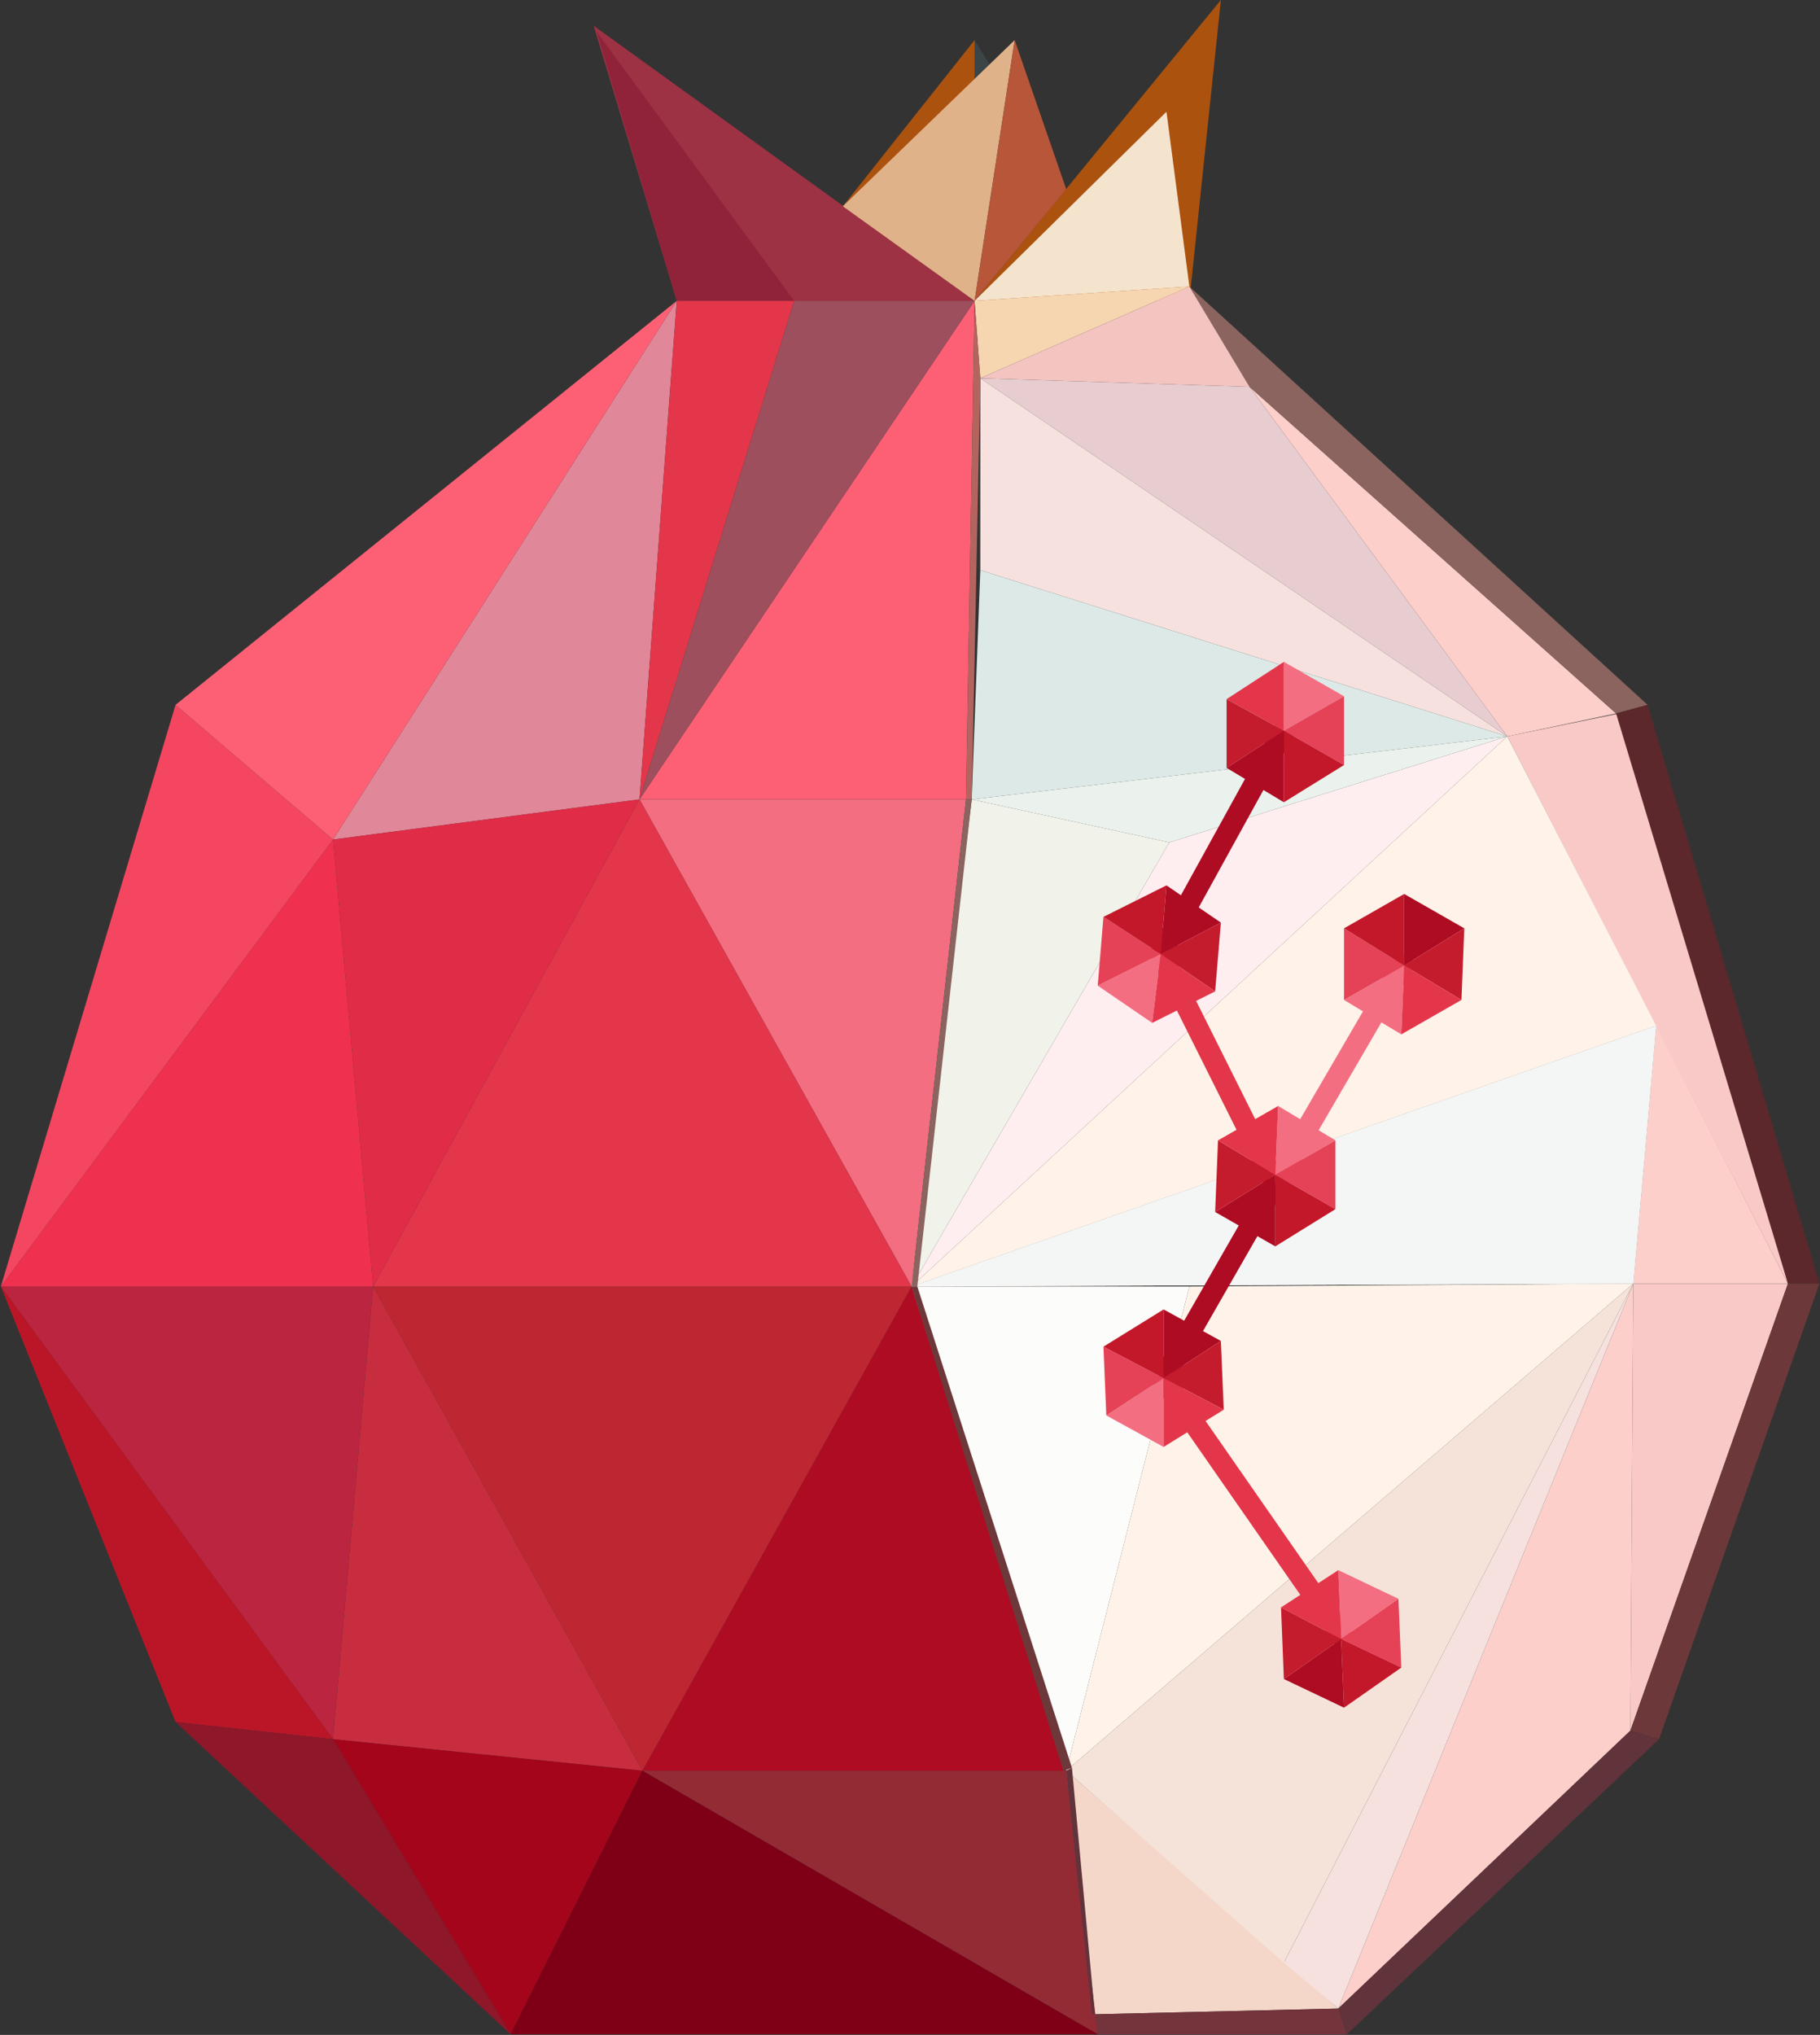 <svg version="1.1" id="Layer_1" xmlns="http://www.w3.org/2000/svg" xmlns:xlink="http://www.w3.org/1999/xlink" x="0px" y="0px" style="enable-background:new 0 0 960 560;" xml:space="preserve" viewBox="447.77 215.3 63.55 71.02">
<rect x="447.77" y="215.3" width="63.55" height="71.02" fill="#333333" stroke="none"/>
<style type="text/css">
	.st0{fill:#3B4546;}
	.st1{fill:#AC520F;}
	.st2{fill:#F36E81;}
	.st3{fill:#FD6075;}
	.st4{fill:#E08899;}
	.st5{fill:#E3364A;}
	.st6{fill:#9D4F5D;}
	.st7{fill:#F9C9C7;}
	.st8{fill:#FCCFCA;}
	.st9{fill:#E7CCD0;}
	.st10{fill:#F6E1DE;}
	.st11{fill:#DDE9E6;}
	.st12{fill:#FFEEF0;}
	.st13{fill:#EBF2ED;}
	.st14{fill:#FFF3E9;}
	.st15{fill:#F4D7C9;}
	.st16{fill:#F5E3D9;}
	.st17{fill:#FCFCFA;}
	.st18{fill:#F3F6F5;}
	.st19{fill:#F1F2E9;}
	.st20{fill:#E02C47;}
	.st21{fill:#C82D3F;}
	.st22{fill:#A4051B;}
	.st23{fill:#BC253F;}
	.st24{fill:#BB1627;}
	.st25{fill:#8E172A;}
	.st26{fill:#932B35;}
	.st27{fill:#7F0016;}
	.st28{fill:#EF304F;}
	.st29{fill:#F44661;}
	.st30{fill:#9D3244;}
	.st31{fill:#902339;}
	.st32{fill:#F4E4CE;}
	.st33{fill:#E0B28A;}
	.st34{fill:#B75638;}
	.st35{fill:#AE0C23;}
	.st36{fill:#BE2732;}
	.st37{fill:#A30D3F;}
	.st38{fill:#8B645F;}
	.st39{fill:#5C282B;}
	.st40{fill:#6C3839;}
	.st41{fill:#61333B;}
	.st42{fill:#74343C;}
	.st43{fill:#F6D5B1;}
	.st44{fill:#F4C4C0;}
	.st45{fill:#B4645F;}
	.st46{fill:none;stroke:#AE0C23;stroke-width:0.75;stroke-miterlimit:10;}
	.st47{fill:none;stroke:#E3364A;stroke-width:0.75;stroke-miterlimit:10;}
	.st48{fill:none;stroke:#F36E81;stroke-width:0.75;stroke-miterlimit:10;}
	.st49{fill:#E54257;}
	.st50{fill:#C3182A;}
	.st51{fill:#C41C2D;}
</style>
<polygon id="XMLID_43_" class="st0" points="481.8,225.8 485,221.9 481.8,216.7 "/>
<polygon id="XMLID_41_" class="st1" points="477.2,222.5 481.8,225.8 481.8,216.7 "/>
<polygon id="XMLID_5_" class="st2" points="481.5,243.2 479.6,260.2 470.1,243.2 "/>
<polygon id="XMLID_6_" class="st3" points="481.5,243.2 470.1,243.2 481.8,225.8 "/>
<polygon id="XMLID_26_" class="st4" points="470.1,243.2 459.4,244.6 471.4,225.8 "/>
<polygon id="XMLID_28_" class="st5" points="475.5,225.8 470.1,243.2 471.4,225.8 "/>
<polygon id="XMLID_52_" class="st6" points="481.8,225.8 470.1,243.2 475.5,225.8 "/>
<polygon id="XMLID_13_" class="st7" points="504.8,240.1 510.2,260.1 500.4,241 "/>
<polygon id="XMLID_35_" class="st7" points="504.8,260.1 504.7,275.7 510.2,260.1 "/>
<polygon id="XMLID_48_" class="st8" points="505.6,251.1 504.8,260.1 510.2,260.1 "/>
<polygon id="XMLID_10_" class="st9" points="491.4,228.8 500.4,241 482,228.5 "/>
<polygon id="XMLID_42_" class="st8" points="504.7,275.7 494.5,285.4 504.8,260.1 "/>
<polygon id="XMLID_34_" class="st10" points="482,228.5 500.4,241 482,235.2 "/>
<polygon id="XMLID_38_" class="st11" points="482,235.2 500.4,241 481.7,243.2 "/>
<polygon id="XMLID_55_" class="st12" points="488.6,244.7 500.4,241 479.6,260.2 "/>
<polygon id="XMLID_56_" class="st13" points="481.7,243.2 500.4,241 488.6,244.7 "/>
<polygon id="XMLID_59_" class="st12" points="504.8,260.1 505.6,251.1 479.6,260.2 "/>
<polygon id="XMLID_30_" class="st14" points="500.4,241 505.6,251.1 479.6,260.2 "/>
<polygon id="XMLID_36_" class="st15" points="486,285.6 494.5,285.4 485,277.1 "/>
<polygon id="XMLID_37_" class="st16" points="492.6,283.8 504.8,260.1 485,277.1 "/>
<polygon id="XMLID_31_" class="st17" points="489.3,260.2 479.6,260.2 485,277.1 "/>
<polygon id="XMLID_112_" class="st14" points="504.8,260.1 489.3,260.2 485,277.1 "/>
<polygon id="XMLID_33_" class="st18" points="505.6,251.1 504.8,260.1 479.6,260.2 "/>
<polygon id="XMLID_29_" class="st19" points="481.7,243.2 488.6,244.7 479.6,260.2 "/>
<polygon id="XMLID_23_" class="st8" points="504.2,240.2 500.4,241 491.4,228.8 "/>
<polygon id="XMLID_54_" class="st10" points="494.5,285.4 492.6,283.8 504.8,260.1 "/>
<polygon id="XMLID_17_" class="st20" points="470.1,243.2 460.8,260.2 459.4,244.6 "/>
<polygon id="XMLID_63_" class="st21" points="470.2,277.1 459.4,276 460.8,260.2 "/>
<polygon id="XMLID_69_" class="st22" points="470.2,277.1 465.6,286.3 459.4,276 "/>
<polygon id="XMLID_74_" class="st23" points="460.8,260.2 459.4,276 447.8,260.2 "/>
<polygon id="XMLID_47_" class="st24" points="459.4,276 453.9,275.4 447.8,260.2 "/>
<polygon id="XMLID_49_" class="st25" points="459.4,276 465.6,286.3 453.9,275.4 "/>
<polygon id="XMLID_20_" class="st26" points="485,277.1 486.1,286.3 470.2,277.1 "/>
<polygon id="XMLID_53_" class="st27" points="470.2,277.1 486.1,286.3 465.6,286.3 "/>
<polygon id="XMLID_18_" class="st28" points="460.8,260.2 447.8,260.2 459.4,244.6 "/>
<polygon id="XMLID_19_" class="st29" points="459.4,244.6 447.8,260.2 453.9,239.9 "/>
<polygon id="XMLID_21_" class="st3" points="471.4,225.8 459.4,244.6 453.9,239.9 "/>
<polygon id="XMLID_75_" class="st30" points="468.5,216.2 481.8,225.8 471.4,225.8 "/>
<polygon id="XMLID_50_" class="st31" points="468.6,216.4 475.5,225.8 471.4,225.8 "/>
<polygon id="XMLID_114_" class="st1" points="490.4,215.3 489.3,225.8 481.8,225.8 "/>
<polygon id="XMLID_32_" class="st32" points="488.5,219.2 489.3,225.3 481.8,225.8 "/>
<polygon id="XMLID_77_" class="st33" points="477.2,222.5 481.8,225.8 483.2,216.7 "/>
<polygon id="XMLID_113_" class="st34" points="481.8,225.8 485,221.9 483.2,216.7 "/>
<polygon id="XMLID_14_" class="st35" points="485,277.1 470.2,277.1 479.6,260.2 "/>
<polygon id="XMLID_15_" class="st36" points="470.2,277.1 460.8,260.2 479.6,260.2 "/>
<polygon id="XMLID_16_" class="st5" points="479.6,260.2 460.8,260.2 470.1,243.2 "/>
<line id="XMLID_1_" class="st37" x1="459.4" y1="244.6" x2="470.1" y2="243.2"/>
<polygon id="XMLID_3_" class="st38" points="504.2,240.2 505.3,239.9 489.3,225.3 491.4,228.8 "/>
<polygon id="XMLID_7_" class="st39" points="510.2,260.1 511.3,260.1 505.3,239.9 504.2,240.2 "/>
<polygon id="XMLID_8_" class="st40" points="504.7,275.7 505.7,276 511.3,260.1 510.2,260.1 "/>
<polygon id="XMLID_9_" class="st41" points="494.5,285.4 494.8,286.3 505.7,276 504.7,275.7 "/>
<polygon id="XMLID_11_" class="st42" points="486,285.6 486.1,286.3 494.8,286.3 494.5,285.4 "/>
<polygon id="XMLID_24_" class="st43" points="481.8,225.8 489.3,225.3 482,228.5 "/>
<polygon id="XMLID_22_" class="st44" points="489.3,225.3 491.4,228.8 482,228.5 "/>
<polygon id="XMLID_127_" class="st45" points="481.5,243.2 481.7,243.2 482,228.5 481.8,225.8 "/>
<polygon id="XMLID_135_" class="st38" points="479.6,260.2 479.8,260.2 481.7,243.2 481.5,243.2 "/>
<polygon id="XMLID_131_" class="st40" points="484.9,277.1 485.2,277 479.8,260.2 479.6,260.2 "/>
<polygon id="XMLID_133_" class="st41" points="485.9,285.6 486,285.6 485.2,277 485,277.1 "/>
<line id="XMLID_178_" class="st46" x1="488.3" y1="248.6" x2="492.6" y2="240.8"/>
<line id="XMLID_176_" class="st47" x1="488.3" y1="248.6" x2="492.3" y2="256.6"/>
<line id="XMLID_159_" class="st48" x1="496.9" y1="248.7" x2="492.3" y2="256.6"/>
<line id="XMLID_111_" class="st46" x1="492.3" y1="256.6" x2="488.4" y2="263.4"/>
<line id="XMLID_109_" class="st47" x1="488.3" y1="263.3" x2="494.7" y2="272.5"/>
<polygon id="XMLID_2_" class="st2" points="494.7,239.6 492.6,240.8 492.6,240.8 492.6,238.4 492.6,238.4 494.7,239.6 "/>
<polygon id="XMLID_202_" class="st49" points="494.7,242 492.6,240.8 494.7,239.6 "/>
<polygon id="XMLID_12_" class="st50" points="494.7,242 492.6,243.3 492.6,240.8 "/>
<polygon id="XMLID_46_" class="st35" points="492.6,243.3 490.6,242.1 492.6,240.8 "/>
<polygon id="XMLID_27_" class="st51" points="490.6,242.1 490.6,239.7 492.6,240.8 "/>
<polygon id="XMLID_25_" class="st5" points="492.6,240.8 490.6,239.7 492.6,238.4 "/>
<polygon id="XMLID_265_" class="st2" points="486.1,249.7 488.3,248.6 488.3,248.6 488,251 488,251 486.1,249.7 "/>
<polygon id="XMLID_262_" class="st49" points="486.3,247.3 488.3,248.6 486.1,249.7 "/>
<polygon id="XMLID_259_" class="st50" points="486.3,247.3 488.5,246.2 488.3,248.6 "/>
<polygon id="XMLID_181_" class="st35" points="488.5,246.2 490.4,247.5 488.3,248.6 "/>
<polygon id="XMLID_45_" class="st51" points="490.4,247.5 490.2,249.9 488.3,248.6 "/>
<polygon id="XMLID_39_" class="st5" points="488.3,248.6 490.2,249.9 488,251 "/>
<polygon id="XMLID_286_" class="st2" points="494.4,255.1 492.3,256.3 492.3,256.3 492.4,253.9 492.4,253.9 494.4,255.1 "/>
<polygon id="XMLID_283_" class="st49" points="494.4,257.5 492.3,256.3 494.4,255.1 "/>
<polygon id="XMLID_280_" class="st50" points="494.4,257.5 492.3,258.8 492.3,256.3 "/>
<polygon id="XMLID_224_" class="st35" points="492.3,258.8 490.2,257.6 492.3,256.3 "/>
<polygon id="XMLID_180_" class="st51" points="490.2,257.6 490.3,255.1 492.3,256.3 "/>
<polygon id="XMLID_40_" class="st5" points="492.3,256.3 490.3,255.1 492.4,253.9 "/>
<polygon id="XMLID_320_" class="st2" points="494.7,250.2 496.8,249 496.8,249 496.7,251.4 496.7,251.4 494.7,250.2 "/>
<polygon id="XMLID_317_" class="st49" points="494.7,247.7 496.8,249 494.7,250.2 "/>
<polygon id="XMLID_290_" class="st50" points="494.7,247.7 496.8,246.5 496.8,249 "/>
<polygon id="XMLID_223_" class="st35" points="496.8,246.5 498.9,247.7 496.8,249 "/>
<polygon id="XMLID_220_" class="st51" points="498.9,247.7 498.8,250.2 496.8,249 "/>
<polygon id="XMLID_44_" class="st5" points="496.8,249 498.8,250.2 496.7,251.4 "/>
<polygon id="XMLID_338_" class="st2" points="486.4,264.7 488.4,263.4 488.4,263.4 488.4,265.8 488.4,265.8 486.4,264.7 "/>
<polygon id="XMLID_335_" class="st49" points="486.3,262.3 488.4,263.4 486.4,264.7 "/>
<polygon id="XMLID_332_" class="st50" points="486.3,262.3 488.4,261 488.4,263.4 "/>
<polygon id="XMLID_260_" class="st35" points="488.4,261 490.4,262.1 488.4,263.4 "/>
<polygon id="XMLID_222_" class="st51" points="490.4,262.1 490.5,264.5 488.4,263.4 "/>
<polygon id="XMLID_51_" class="st5" points="488.4,263.4 490.5,264.5 488.4,265.8 "/>
<polygon id="XMLID_212_" class="st2" points="496.6,271.1 494.6,272.5 494.6,272.5 494.5,270.1 494.5,270.1 496.6,271.1 "/>
<polygon id="XMLID_209_" class="st49" points="496.7,273.5 494.6,272.5 496.6,271.1 "/>
<polygon id="XMLID_192_" class="st50" points="496.7,273.5 494.7,274.9 494.6,272.5 "/>
<polygon id="XMLID_184_" class="st35" points="494.7,274.9 492.6,273.9 494.6,272.5 "/>
<polygon id="XMLID_157_" class="st51" points="492.6,273.9 492.5,271.4 494.6,272.5 "/>
<polygon id="XMLID_144_" class="st5" points="494.6,272.5 492.5,271.4 494.5,270.1 "/>
</svg>